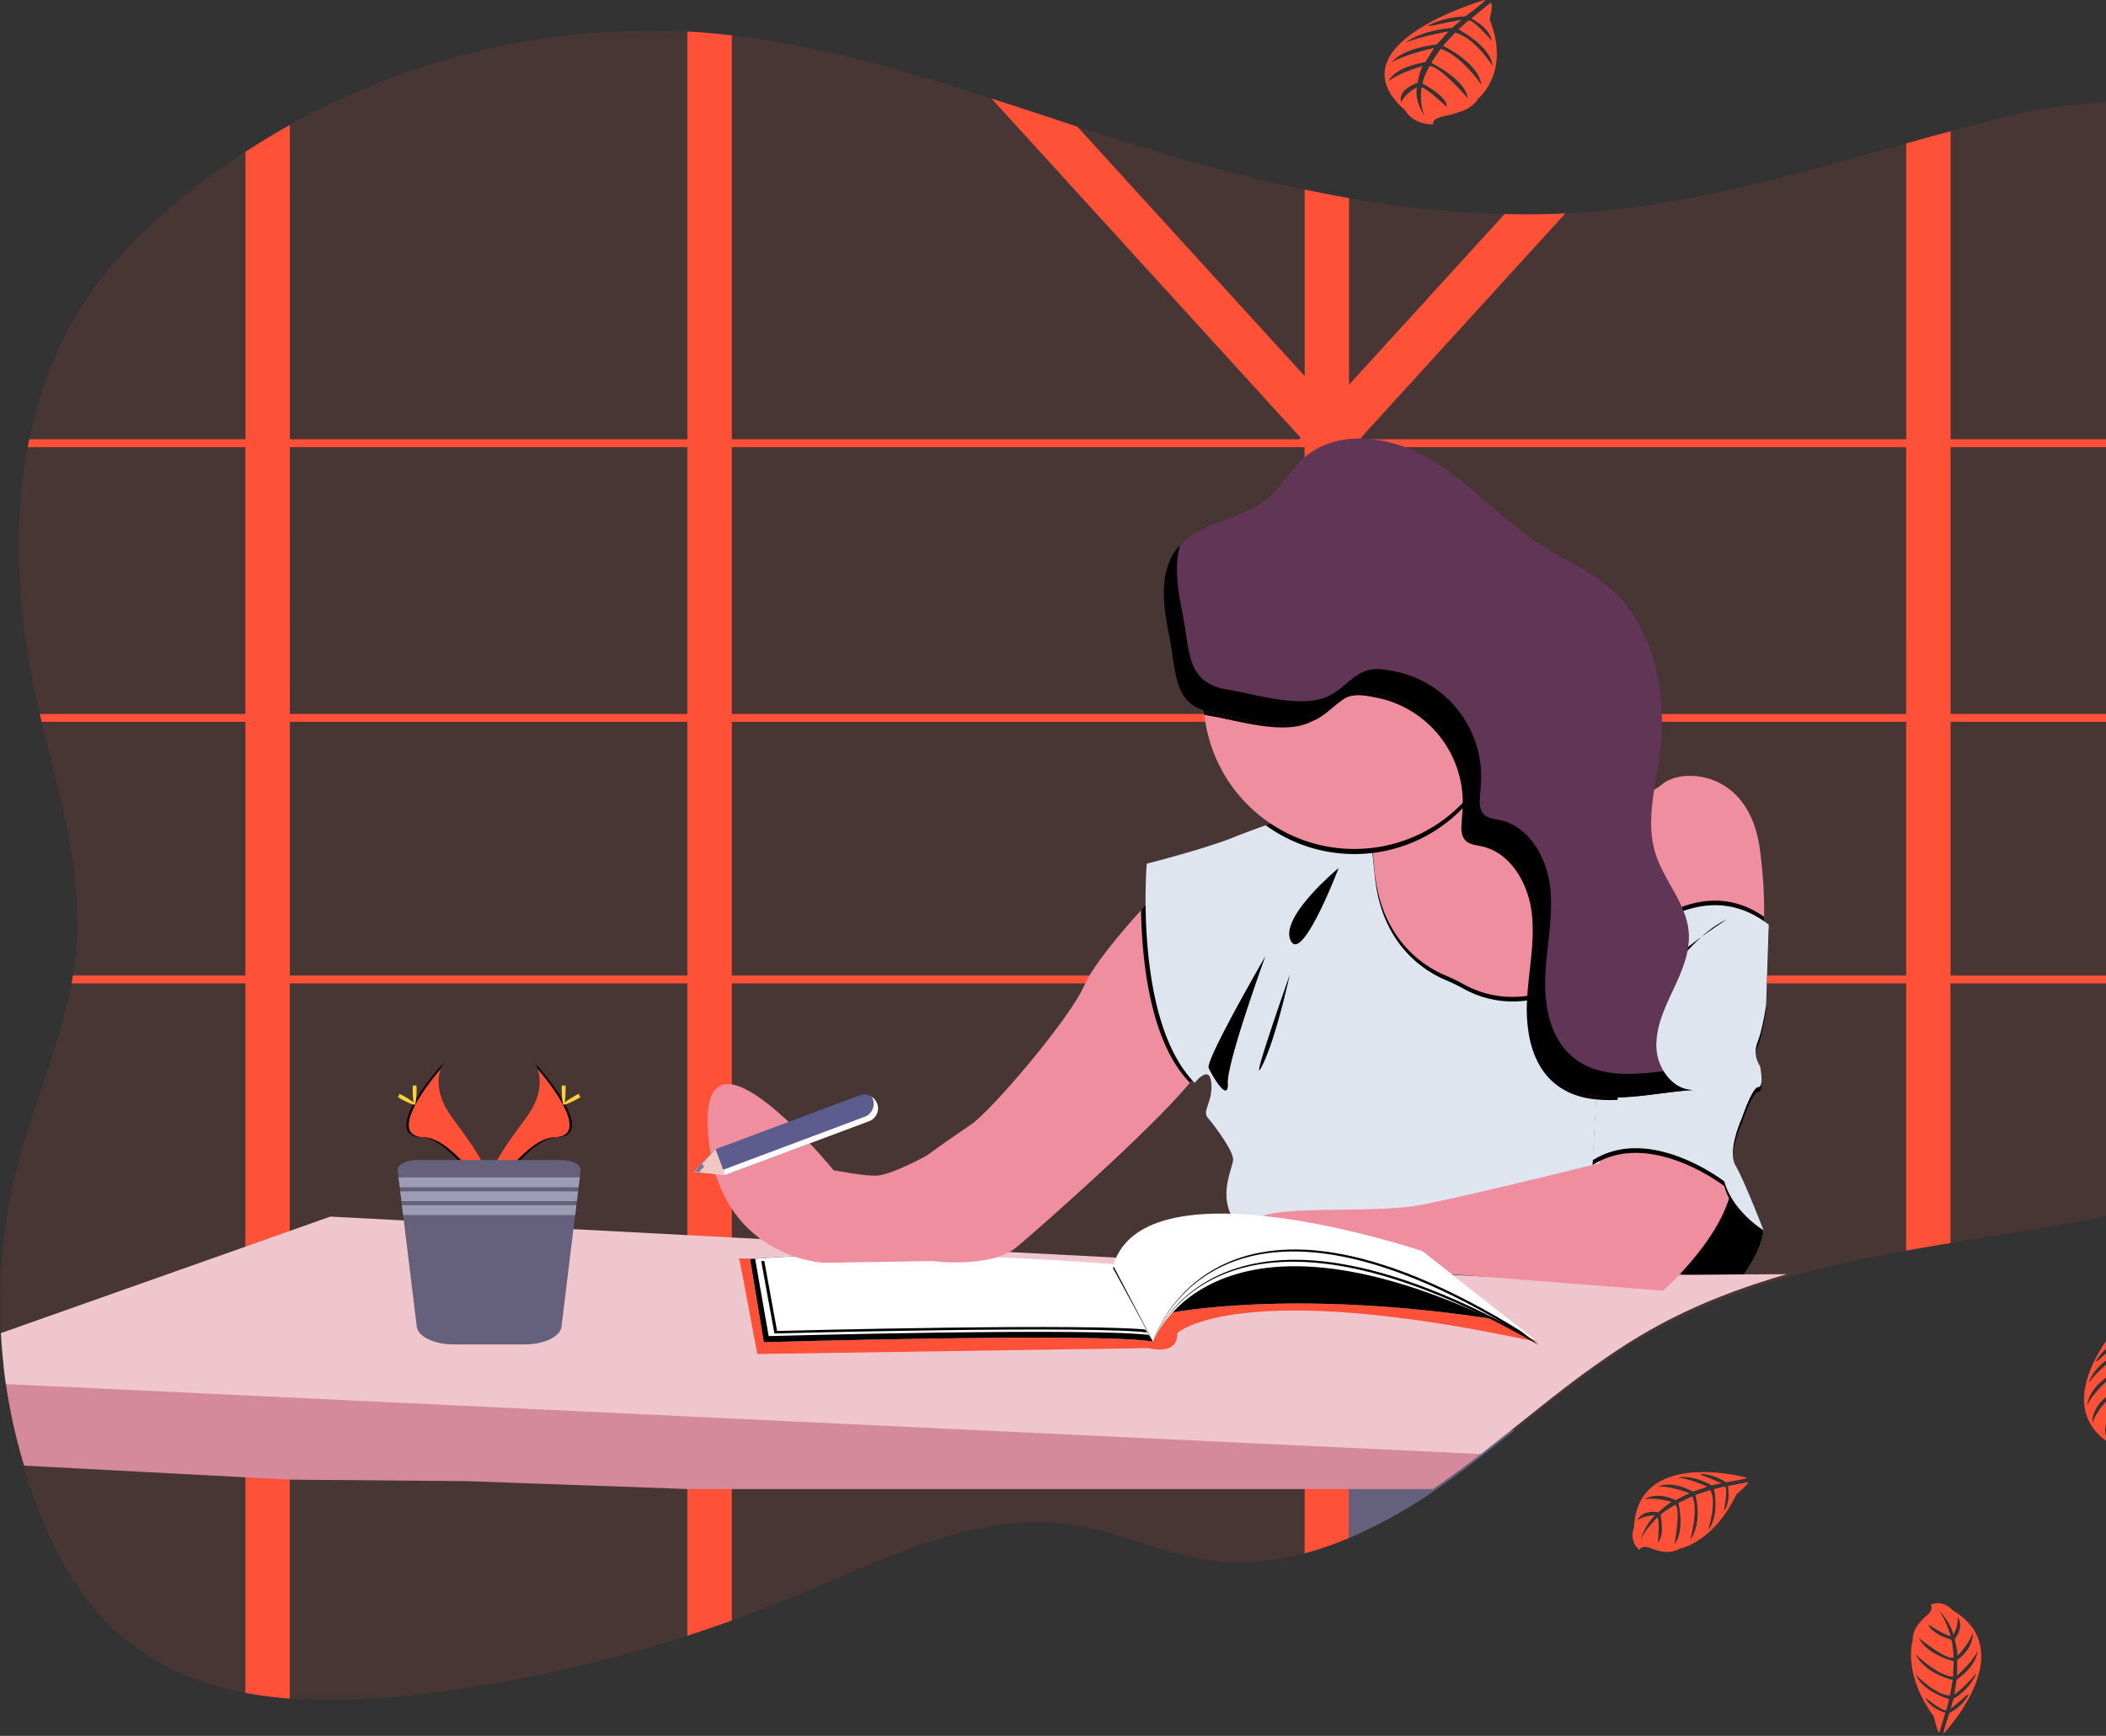 <svg xmlns="http://www.w3.org/2000/svg" xmlns:xlink="http://www.w3.org/1999/xlink" width="427" height="352" viewBox="0 0 427 352">
    <rect x="0" y="0" width="427" height="352" fill="#333333" stroke="none"/>
    <defs>
        <path id="a" d="M0 .205h496.89v338.513H0z"/>
        <path id="c" d="M121.74 4.43c-2.718 2.43-4.472 5.802-7.26 8.147-5.2 4.37-13.309 4.658-17.848 9.537-.226.246-.444.497-.652.761-3.782 4.852-2.747 11.731-1.541 17.75 1.45 7.244.85 13.05 7.063 15.13.023.29.042.578.075.862a30.693 30.693 0 0 0 13.502 22.09l-1.006.359a159.852 159.852 0 0 0-6.647 2.492c-5.673 2.312-17.615 5.324-17.615 5.324s-.285 3.404-.232 8.426c-3.98 4.326-10.623 11.929-12.576 16.435-2.836 6.573-18.863 25.395-23.132 28.237-4.27 2.842-8.898 6.214-8.898 6.214s-6.76 3.73-9.96 4.084c-2.218.247-9.078-1.068-9.078-1.068s-27.397-33.57-25.62-7.812c1.778 25.76 23.663 26.634 23.663 26.634l22.063-.354s11.924 1.598 17.262-2.837c4.557-3.782 28.176-24.535 35.764-33.949.175.195.35.383.535.568 0 0 3.02-3.905 3.38 0 .36 3.905-1.963 5.674-.714 7.092 1.248 1.419 4.983 6.393 5.158 8.346.175 1.952-4.978 9.929 3.734 15.981.137.094.284.185.445.275 1.556 3.54 6.5 7.006 6.5 7.006l26.688-.354 50.354 3.906s1.5-1.32 3.527-3.476c2.71 2.487 6.468 4.62 10.704 3.31 0 0 6.051-7.276 6.231-12.071 0 0-3.915-10.123-5.673-13.14-1.76-3.017 1.248-9.588 1.248-9.588s2.132-6.394 3.38-6.394c1.248 0 .354-4.255.354-4.255a5.175 5.175 0 0 1-.533-4.794c1.044-2.69 1.758-7.665 1.758-7.665l.53-16.336c-.317-.246-.639-.472-.946-.7a86.988 86.988 0 0 0-.832-14.568c-2.137-16.336-16.012-16.69-19.927-13.32a9.453 9.453 0 0 1-1.688 1.164c.355-2.331.794-4.667 1.11-6.974 1.712-12.445-.945-26.445-10.599-34.488-4.042-3.362-8.982-5.428-13.421-8.241-7.952-5.017-14.235-12.426-22.277-17.31-4.42-2.685-9.822-4.447-14.957-4.447-4.208 0-8.235 1.183-11.395 4.011"/>
    </defs>
    <g fill="none" fill-rule="evenodd">
        <g transform="translate(0 6)">
            <mask id="b" fill="#fff">
                <use xlink:href="#a"/>
            </mask>
            <path fill="#FF5038" d="M493.098 138.772c-.09.53-.18 1.06-.279 1.591-3.209 18.058-8.449 35.467-16.24 51.451a147.026 147.026 0 0 1-19.08 29.819c-3.88 4.683-8.113 9.128-13.144 12.339-7.053 4.497-15.299 6.325-23.402 7.821-8.42 1.558-16.95 2.841-25.46 4.261a523.717 523.717 0 0 0-8.994 1.549c-8.221 1.486-16.382 3.205-24.348 5.482-9.85 2.841-19.406 6.5-28.4 11.685-.72.41-1.431.832-2.135 1.265-.705.426-1.42.861-2.106 1.306-.687.445-1.378.886-2.06 1.335l-1.05.71c-.345.228-.686.474-1.027.701-1.013.692-2.012 1.42-3.01 2.121l-.038.029c-.658.473-1.312.947-1.965 1.42-3.687 2.732-7.294 5.592-10.887 8.461l-2.267 1.813a3002 3002 0 0 1-3.511 2.78c-.687.544-1.383 1.084-2.074 1.624-.502.393-.999.786-1.51 1.174a204.074 204.074 0 0 1-7.8 5.752c-.63.44-1.27.881-1.893 1.312a99.867 99.867 0 0 1-16.823 9.27l-.075.033a66.777 66.777 0 0 1-8.937 3.083 53.527 53.527 0 0 1-5.263 1.14 46.52 46.52 0 0 1-14.271.247c-9.32-1.321-18.054-5.682-27.35-7.14-19.18-2.978-37.805 6.629-55.853 14.17a279.11 279.11 0 0 1-13.4 5.209 280.944 280.944 0 0 1-9.018 3.082 283.828 283.828 0 0 1-56.577 12.107c-7.847.857-16.031 1.264-24.021.648a81.154 81.154 0 0 1-8.994-1.17c-10.115-1.893-19.558-5.913-27.164-13.256-6.32-6.008-10.778-13.863-14.177-22.059a107.499 107.499 0 0 1-3.611-10.103 112.679 112.679 0 0 1-3.678-16.491 77.617 77.617 0 0 1-.473-3.788 112.82 112.82 0 0 1-.55-6.534 113.187 113.187 0 0 1 3.366-34.563c3.223-12.494 8.6-24.459 10.967-37.072.1-.53.19-1.06.28-1.59.315-1.894.555-3.823.719-5.786 1.192-15.426-3.423-30.525-7.067-45.647-.128-.53-.256-1.06-.379-1.59a216.64 216.64 0 0 1-1.122-5.034C3.573 117.746 2.65 100.63 5.646 84.67c.095-.53.204-1.065.312-1.59 2.022-9.886 5.59-19.29 11.057-27.665 5.609-8.598 12.975-15.752 20.827-22.04 3.834-3.061 7.799-5.925 11.895-8.593a159.174 159.174 0 0 1 8.993-5.43C83.386 5.62 111.516-1.09 139.33.41c1.473.077 2.943.178 4.41.304 1.54.133 3.076.29 4.606.473 17.906 2.07 35.33 7.197 52.649 12.808 5.803 1.893 11.592 3.787 17.381 5.681 2.575.84 5.148 1.668 7.72 2.486 12.614 3.982 25.437 7.575 38.378 10.283 3 .632 5.999 1.208 8.993 1.729a212.534 212.534 0 0 0 31.52 3.248c4.102.1 8.204.058 12.306-.128 2.074-.095 4.148-.234 6.224-.417 21.447-1.837 42.127-7.997 62.893-13.782 3-.838 6.006-1.672 8.993-2.477 3.947-1.06 7.9-2.088 11.866-3.035 24.699-5.932 46.709-2.523 69.67 9.711 5.206 2.78 10.413 6.132 13.632 11.32 3.219 5.19 4 11.615 4.596 17.798.842 8.797 1.42 17.717 1.605 26.675 0 .53 0 1.06.033 1.591.417 18.138-.686 36.414-3.707 54.093" mask="url(#b)" opacity=".324"/>
        </g>
        <path fill="#FF5038" d="M273.529 197.814v-51.451h16.093c-.17-.142-.345-.284-.525-.417l-.237-.18c-.1-.08-.198-.156-.303-.227-.104-.07-.35-.25-.535-.374-.185-.123-.298-.204-.473-.303l-.109-.07h-13.916v-2.818l-.374.18-.398.222h-.028l-.085.052-.246.161c-.086.053-.17.105-.251.161-.246.166-.474.346-.733.53l-.237.19c-.161.123-.313.251-.473.379-.63.516-1.25 1.056-1.894 1.553-.16.128-.322.25-.473.37-.345.251-.702.485-1.07.7a5.053 5.053 0 0 1-.473.26l-.266.123-.241.105c-.569.24-1.158.427-1.76.558v50.296h-24.14c0 .057.033.11.046.166.133.474.265.947.393 1.42h23.705v55.154h.37l.42.029.768.057 1.24.122.558.067.615.076h.09c.355.047.715.104 1.08.16l.231.038.521.086.748.132 1.794-.095.246.053c.1 0 .199.037.303.061v-55.935h37.304v-.237l.141-1.316a.102.102 0 0 1 0-.038H273.53zm55.759 0h-1.614v1.591h1.826l-.212-1.59zm-18.295 0a.127.127 0 0 0 0 .038l-.142 1.316v.237h14.01v-.095l1-1.496h-14.868zm75.482-53.028H273.524V92.118l1.586-1.449h111.36l.005 54.117zm0 53.028H273.524v-51.451H386.47l.004 51.451zm-238.086 0h116.123v-51.451H148.389v51.451zm0-107.145h116.123v54.103H148.384l.005-54.103zM58.773 197.814h80.594v-51.451H58.773v51.451zm0-107.145h80.594v54.103h-80.6l.006-54.103zm336.72 0h101.402c0-.53 0-1.06-.034-1.59H395.492v-62.47c-3.01.806-6.016 1.639-8.993 2.477v59.993H276.212l-.279-.303.422-.474 41.018-45.031c-4.101.19-8.204.232-12.306.128l-31.543 34.61V40.165c-3.01-.52-6.008-1.097-8.993-1.728v37.83l-46.117-50.6c-5.789-1.893-11.578-3.82-17.381-5.681l62.684 68.79-.28.303H148.385V7.169a227.034 227.034 0 0 0-4.606-.473c-1.467-.13-2.937-.23-4.41-.303v82.686h-80.6V25.35a151.655 151.655 0 0 0-8.994 5.431v58.298H5.94c-.109.525-.218 1.06-.312 1.59h44.11v54.103H8.069c.123.53.25 1.06.379 1.591h41.308v51.451H14.78c-.09.53-.18 1.06-.28 1.591h35.255v143.862c2.973.557 5.976.948 8.993 1.17V199.404h80.618v132.276a308.57 308.57 0 0 0 9.017-3.082V199.405h116.128v115.573a66.731 66.731 0 0 0 8.936-3.083l.076-.033V199.405H386.47v54.197c2.994-.54 5.993-1.055 8.993-1.547v-52.65h80.31c.266-.53.526-1.06.782-1.59h-81.064v-51.452h97.332c.1-.53.19-1.06.28-1.59h-97.612V90.668zm-121.96 107.145v-51.451h16.094c-.17-.142-.346-.284-.526-.417l-.236-.18c-.1-.08-.2-.156-.303-.227-.104-.07-.35-.25-.535-.374-.185-.123-.298-.204-.474-.303l-.108-.07H273.524v-2.818l-.374.18-.398.222h-.028l-.085.052-.246.161c-.086.053-.17.105-.251.161-.246.166-.474.346-.733.53l-.237.19c-.161.123-.313.251-.473.379-.63.516-1.25 1.056-1.894 1.553-.16.128-.322.25-.473.37-.345.251-.702.485-1.07.7a5.053 5.053 0 0 1-.473.26l-.266.123-.241.105c-.569.24-1.158.427-1.76.558v50.296h-24.14c0 .057.033.11.046.166.133.474.27.947.398 1.42h23.7v55.15l.37.023.42.028.768.058 1.24.122.558.067.615.075h.09c.355.048.715.105 1.08.161l.231.038.521.086.748.132 1.794-.095.246.052c.1 0 .199.038.303.062v-55.954h36.31l.17-1.59h-36.456zm36.447 0l-.16 1.591h15.586l1.06-1.59H309.98zm19.303 0h-1.615v1.591h1.828l-.213-1.59zm-55.76 0v-51.451h16.094c-.17-.142-.345-.284-.525-.417l-.237-.18c-.1-.08-.199-.156-.303-.227-.103-.07-.35-.25-.535-.374-.184-.123-.298-.204-.473-.303l-.109-.07h-13.911v-2.818l-.374.18-.398.222h-.028l-.085.052-.246.161c-.086.053-.17.105-.251.161-.246.166-.474.346-.733.53l-.237.19c-.161.123-.313.251-.473.379-.63.516-1.25 1.056-1.894 1.553-.16.128-.322.25-.473.37-.345.251-.702.485-1.07.7a5.053 5.053 0 0 1-.473.26l-.266.123-.241.105c-.569.24-1.158.427-1.76.558v50.296h-24.14c0 .057.033.11.046.166.133.474.265.947.393 1.42h23.705v55.154h.37l.42.029.768.057 1.24.122.558.067.615.076h.09c.355.047.715.104 1.08.16l.231.038.521.086.748.132 1.794-.095.246.053c.1 0 .199.037.303.061v-55.935h37.304v-.237l.141-1.316a.102.102 0 0 1 0-.038h-37.431zm37.466 0a.102.102 0 0 0 0 .038l-.142 1.316v.237h14.01v-.095l.999-1.496h-14.867zm18.294 0h-1.615v1.591h1.828l-.213-1.59z"/>
        <path fill="#65617D" d="M307.15 289.95c-1.171.929-2.342 1.855-3.513 2.78-.686.544-1.382 1.084-2.073 1.624-.502.393-.999.786-1.51 1.173a204.61 204.61 0 0 1-9.694 7.065 99.782 99.782 0 0 1-16.822 9.27l-.076.034V289.95h33.688z"/>
        <g transform="translate(144 87)">
            <mask id="d" fill="#fff">
                <use xlink:href="#c"/>
            </mask>
            <path d="M121.74 4.43c-2.718 2.43-4.472 5.802-7.26 8.147-5.2 4.37-13.309 4.658-17.848 9.537-.226.246-.444.497-.652.761-3.782 4.852-2.747 11.731-1.541 17.75 1.45 7.244.85 13.05 7.063 15.13.023.29.042.578.075.862a30.693 30.693 0 0 0 13.502 22.09l-1.006.359a159.852 159.852 0 0 0-6.647 2.492c-5.673 2.312-17.615 5.324-17.615 5.324s-.285 3.404-.232 8.426c-3.98 4.326-10.623 11.929-12.576 16.435-2.836 6.573-18.863 25.395-23.132 28.237-4.27 2.842-8.898 6.214-8.898 6.214s-6.76 3.73-9.96 4.084c-2.218.247-9.078-1.068-9.078-1.068s-27.397-33.57-25.62-7.812c1.778 25.76 23.663 26.634 23.663 26.634l22.063-.354s11.924 1.598 17.262-2.837c4.557-3.782 28.176-24.535 35.764-33.949.175.195.35.383.535.568 0 0 3.02-3.905 3.38 0 .36 3.905-1.963 5.674-.714 7.092 1.248 1.419 4.983 6.393 5.158 8.346.175 1.952-4.978 9.929 3.734 15.981.137.094.284.185.445.275 1.556 3.54 6.5 7.006 6.5 7.006l26.688-.354 50.354 3.906s1.5-1.32 3.527-3.476c2.71 2.487 6.468 4.62 10.704 3.31 0 0 6.051-7.276 6.231-12.071 0 0-3.915-10.123-5.673-13.14-1.76-3.017 1.248-9.588 1.248-9.588s2.132-6.394 3.38-6.394c1.248 0 .354-4.255.354-4.255a5.175 5.175 0 0 1-.533-4.794c1.044-2.69 1.758-7.665 1.758-7.665l.53-16.336c-.317-.246-.639-.472-.946-.7a86.988 86.988 0 0 0-.832-14.568c-2.137-16.336-16.012-16.69-19.927-13.32a9.453 9.453 0 0 1-1.688 1.164c.355-2.331.794-4.667 1.11-6.974 1.712-12.445-.945-26.445-10.599-34.488-4.042-3.362-8.982-5.428-13.421-8.241-7.952-5.017-14.235-12.426-22.277-17.31-4.42-2.685-9.822-4.447-14.957-4.447-4.208 0-8.235 1.183-11.395 4.011" mask="url(#d)"/>
        </g>
        <g>
            <path fill="#EE8E9E" d="M329.775 199.217l-1.895 2.22-7.652 8.923-9.998.607-16.002.986s-21.577-26.032-17.523-31.698c1.473-2.044 1.715-4.742 1.42-7.288-.037-.351-.09-.702-.15-1.048a30.3 30.3 0 0 0-2.52-7.777l.53-.241.341-.157 18.868-8.62 4.67-2.134a12.616 12.616 0 0 0 1.278 3.689c.09.18.19.36.293.531 6.436 10.669 27.075 3.921 27.075 3.921l1.265 38.086z"/>
            <path fill="#EE8E9E" d="M357.674 185.898c-.142 6.458-1.194 9.246-1.194 9.246l-26.705 4.073-1-6.942-3.954-27.412 3.714-3.717a9.903 9.903 0 0 0 8.49-2.125c3.889-3.366 17.684-3.01 19.806 13.277a90.32 90.32 0 0 1 .843 13.6"/>
            <path fill="#DFE5EE" d="M351.352 261.542s6.009-7.26 6.19-12.04l-6.015-10.094-5.304-5.69-9.908 19.147s6.545 11.333 15.037 8.677"/>
            <path fill="#000" d="M351.352 261.542s6.009-7.26 6.19-12.04l-6.015-10.094-5.304-5.69-9.908 19.147s6.545 11.333 15.037 8.677"/>
            <path fill="#D48A9B" d="M301.725 293.691c-.503.394-1 .787-1.511 1.176a205.105 205.105 0 0 1-7.805 5.761c-.63.441-1.27.882-1.894 1.313H139.44l-44.697-1.602-35.945-.303-8.998-.475-44.896-2.37a112.955 112.955 0 0 1-3.698-16.53 79.14 79.14 0 0 1-.474-3.793l49.05 2.721 8.997.508 80.642 4.504 9.022.503 116.19 6.496 8.94.502h.076l28.075 1.59z"/>
            <path fill="#EFC6CD" d="M362.315 258.37c-9.855 2.845-19.417 6.51-28.415 11.702-.715.413-1.421.835-2.136 1.267a75.77 75.77 0 0 0-2.108 1.308c-.686.446-1.377.887-2.06 1.337l-1.05.712-1.028.701c-1.014.697-2.013 1.423-3.013 2.125l-.038.028c-.657.474-1.311.949-1.965 1.423-3.689 2.736-7.297 5.6-10.892 8.473-.758.607-1.517 1.213-2.278 1.816l-3.505 2.784c-.686.545-1.383 1.085-2.074 1.626-.502.394-.999.787-1.51 1.176l-26.521-1.266h-.076l-8.941-.417-116.242-5.515-9.022-.431-80.642-3.837-8.998-.431-48.595-2.29a78.99 78.99 0 0 1-.473-3.794c-.247-2.171-.43-4.353-.55-6.543l49.614-17.545 8.998-3.19 8.173-2.893 14.895.778 34.424 1.768 23.168 1.219 9.022.474 5.764.303 1.378.076 48.504 2.537.512.033 21.643 1.129h.388l2.165.109 7.378.389 9.225.474 3.04.161.574.033 4.3.223 1.226.062 4.107.218 1.633.09h.393l3.841.204 5.948.313h.03l1.846.095h.198l1.104.061 2.71.143 2.367.123h.024l2.656.137h.043l2.013.11 1.544.08 5.48.29.984.051h.341l.474.029 1.605.085.72.038 5.589.29h.511l8.25-.072h.057l31.365-.256H343.509l10.097-.08h1.506l7.203-.043z"/>
            <path fill="#FF5038" d="M150.627 259.02l2.917 15.538 79.316-1.195s5.968 1.726 5.835-3.053c0 0 12.072-11.423 73.216 1.858l-23.475-18.46-64.171 3.453-74.41-1.992.772 3.85z"/>
            <path fill="#FFF" d="M152.086 255.302l2.785 16.866s68.196-1.991 78.918-.132l-8.103-15.406s-41.235-3.85-73.6-1.328"/>
            <path fill="#000" d="M152.086 255.302l2.785 16.866s68.196-1.991 78.918-.132l-8.103-15.406s-41.235-3.85-73.6-1.328"/>
            <path fill="#FFF" d="M153.104 255.24l2.747 15.686s67.33-1.85 77.938-.124l-7.99-14.324s-40.737-3.585-72.695-1.237"/>
            <path fill="#000" d="M154.34 255.724l2.676 14.67s65.852-1.73 76.247-.113l-7.814-13.405s-39.847-3.366-71.109-1.152"/>
            <path fill="#FFF" d="M154.87 255.188l2.69 14.7s65.852-1.731 76.248-.114l-7.833-13.42s-39.843-3.361-71.104-1.166"/>
            <path fill="#FF5038" d="M108.28 215.296s3.447 4.51-1.587 11.323c-5.034 6.814-9.193 12.561-7.511 16.81 0 0 7.577-12.652 13.781-12.803 6.204-.152 2.122-7.724-4.684-15.33"/>
            <path fill="#000" d="M108.28 215.296c.302.437.54.917.705 1.423 6.033 7.112 9.249 13.75 3.448 13.893-5.404.152-11.883 9.825-13.436 12.272.054.183.116.368.185.554.104.28 7.577-12.65 13.781-12.802 6.204-.152 2.122-7.734-4.684-15.34"/>
            <path fill="#FFD037" d="M114.687 221.048c0 1.584-.18 2.873-.398 2.873-.218 0-.398-1.29-.398-2.873 0-1.584.223-.844.44-.844.219 0 .356-.745.356.844"/>
            <path fill="#FFD037" d="M116.884 222.94c-1.392.763-2.604 1.223-2.709 1.029-.104-.195.948-.948 2.33-1.727 1.383-.777.843-.208.948 0 .104.21.824-.061-.569.698"/>
            <path fill="#FF5038" d="M90.08 215.296s-3.448 4.51 1.59 11.323c5.04 6.814 9.188 12.561 7.512 16.81 0 0-7.601-12.652-13.786-12.803-6.185-.152-2.122-7.724 4.684-15.33"/>
            <path fill="#000" d="M90.08 215.296c-.301.439-.538.918-.706 1.423-6.034 7.112-9.25 13.75-3.448 13.893 5.404.152 11.887 9.825 13.44 12.272-.05.183-.112.368-.184.554-.11.28-7.601-12.65-13.786-12.802-6.185-.152-2.122-7.734 4.684-15.34"/>
            <path fill="#FFD037" d="M83.672 221.048c0 1.584.18 2.873.398 2.873.218 0 .397-1.29.397-2.873 0-1.584-.222-.844-.44-.844s-.355-.745-.355.844"/>
            <path fill="#FFD037" d="M81.474 222.94c1.393.763 2.61 1.223 2.714 1.029.104-.195-.947-.948-2.33-1.727-1.383-.777-.843-.208-.947 0-.104.21-.829-.061.563.698"/>
            <path fill="#65617D" d="M117.708 237.345l-.17 1.423-.242 1.986-.099.83-.242 1.992-.104.83-.246 1.991-2.756 22.628c-.247 2.02-3.543 3.594-7.52 3.594H92.015c-3.978 0-7.27-1.574-7.515-3.594l-2.761-22.628-.242-1.991-.1-.83-.246-1.992-.099-.83-.242-1.986-.175-1.423c-.137-1.143 1.644-2.105 3.898-2.105h29.296c2.25 0 4.035.962 3.878 2.105"/>
            <path fill="#9D9CB5" d="M117.552 238.753l-.241 1.992H81.053l-.242-1.992zM117.211 241.575l-.241 1.991H81.399l-.247-1.991zM116.865 244.396l-.241 1.987H81.74l-.242-1.987z"/>
            <path fill="#EE8E9E" d="M161.416 235.515s-9.197-8.853-8.842 2.656c.355 11.507 8.842-2.656 8.842-2.656"/>
            <path fill="#EE8E9E" d="M244.004 215.33c-.204.891-1.194 2.37-2.737 4.224-7.975 9.616-30.665 29.603-35.112 33.31-5.304 4.43-17.153 2.846-17.153 2.846l-21.927.355s-21.752-.887-23.523-26.553c-1.771-25.667 25.465 7.79 25.465 7.79s6.82 1.31 9.021 1.062c3.183-.35 9.903-4.068 9.903-4.068s4.599-3.367 8.842-6.197c4.243-2.831 20.16-21.604 22.993-28.156 1.794-4.16 7.577-10.959 11.57-15.368 2.291-2.538 3.992-4.268 3.992-4.268s9.902 29.532 8.666 35.023"/>
            <path fill="#000" d="M244.004 215.33c-.204.891-1.194 2.37-2.737 4.224-8.051-8.208-9.732-24.585-9.922-34.998 2.292-2.537 3.993-4.268 3.993-4.268s9.902 29.55 8.666 35.042M327.876 201.436l-7.648 8.924-9.998.607-16.002.987s-21.576-26.033-17.523-31.7c1.473-2.043 1.714-4.741 1.42-7.287-.037-.35-.09-.702-.15-1.048a30.334 30.334 0 0 0-2.52-7.776l.53-.243.341-.156a34.069 34.069 0 0 1 1.734 7.26c.052.336.1.688.146 1.047.166 1.28.318 2.703.474 4.268 1.231 14.33 10.234 19.72 14.298 21.437a41.4 41.4 0 0 1 3.826 1.854 20.396 20.396 0 0 0 12.834 2.324c10.03-1.318 18.21-8.616 18.21-8.616l.042 7.184-.014.934z"/>
            <path fill="#DFE5EE" d="M328.184 257.118s-65.786-.18-74.458-6.197c-8.67-6.018-3.532-13.988-3.713-15.938-.18-1.948-3.888-6.903-5.123-8.326-1.236-1.422 1.06-3.186.705-7.079-.355-3.893-3.357 0-3.357 0-12.385-12.575-9.733-44.444-9.733-44.444s11.84-3.006 17.523-5.316c1.54-.626 3.935-1.517 6.63-2.48l1-.36c6.947-2.49 15.206-5.301 15.206-5.301s1.587-1.124 3.182 2.238c.73 1.545 1.464 4.035 2.051 8.014.053.336.1.687.147 1.047.166 1.28.318 2.703.474 4.268 1.23 14.33 10.234 19.72 14.297 21.437a41.163 41.163 0 0 1 3.827 1.854 20.396 20.396 0 0 0 12.834 2.323c10.03-1.317 18.209-8.615 18.209-8.615l.043 7.184.123 21.584.133 34.107z"/>
            <path fill="#EE8E9E" d="M325.352 229.142l-1.061 6.728s-26.175 6.549-36.428 8.497c-10.253 1.95-32.365-.53-33.956 3.718-1.592 4.249 6.72 10.095 6.72 10.095l26.52-.356 50.049 3.899s19.1-16.825 12.91-28.512c-6.19-11.689-24.754-4.069-24.754-4.069"/>
            <path fill="#000" d="M271.415 176.02s-12.029 9.915-9.727 14.7c2.301 4.784 9.727-14.7 9.727-14.7M256.559 193.902s-12.205 21.072-11.494 22.665c.71 1.593 4.068 7.26 3.888 3.01-.18-4.248 7.606-25.675 7.606-25.675M261.512 197.624s-2.841 13.101-5.659 18.592c-2.818 5.49 5.66-18.592 5.66-18.592M301.46 157.224a30.593 30.593 0 0 1-23.254 15.752h-.057a30.513 30.513 0 0 1-21.529-5.642c7.104-2.57 16.206-5.662 16.206-5.662s1.587-1.124 3.183 2.238l23.878-10.906c.268 1.49.8 2.919 1.572 4.22"/>
            <path fill="#EE8E9E" d="M305.191 141.491a30.526 30.526 0 0 1-4.025 15.202 30.854 30.854 0 0 1-4.561 6.08 30.452 30.452 0 0 1-18.545 9.18h-.062c-1.129.129-2.264.194-3.4.194-15.563 0-28.646-11.697-30.4-27.18a29.789 29.789 0 0 1-.194-3.457c0-16.917 13.697-30.631 30.593-30.631 16.897 0 30.594 13.714 30.594 30.631v-.019z"/>
            <path fill="#000" d="M325.001 199.454l2.842-4.268s15.562-18.592 30.783-6.728l-.53 16.293s-.71 4.955-1.772 7.586a5.186 5.186 0 0 0 .53 4.785s.886 4.267-.35 4.267-3.362 6.373-3.362 6.373-3.008 6.554-1.236 9.564c1.771 3.011 5.66 13.102 5.66 13.102s-6.191-3.718-7.962-9.915c0 0-15.031-11.689-26.705-4.268L325 199.454z"/>
            <path fill="#000" d="M357.674 185.898c-.142 6.458-1.194 9.246-1.194 9.246l-26.705 4.073-1-6.942c3.496-3.651 16.207-15.259 28.899-6.377"/>
            <path fill="#DFE5EE" d="M325.001 198.506l2.842-4.268s15.562-18.592 30.783-6.728l-.53 16.292s-.71 4.955-1.772 7.587a5.186 5.186 0 0 0 .53 4.784s.886 4.268-.35 4.268-3.362 6.373-3.362 6.373-3.008 6.553-1.236 9.564c1.771 3.01 5.66 13.101 5.66 13.101s-6.191-3.717-7.962-9.915c0 0-15.031-11.688-26.705-4.267L325 198.506z"/>
            <path fill="#000" d="M350.11 186.467s-25.64 15.76-24.403 29.583c0 0 14.326-25.335 24.404-29.583"/>
            <path fill="#000" d="M327.871 201.441l.123 21.584c-4.85.218-9.42-.413-13.033-3.556-2.514-2.191-3.978-5.216-4.736-8.488a30.121 30.121 0 0 1-.616-8.028.566.566 0 0 1 0-.08c.3-5.96 1.668-11.92.947-17.843-.719-5.923-4.304-12.172-10.157-13.42-1.156-.25-2.454-.34-3.278-1.19-.909-.948-.866-2.422-.767-3.736l.17-2.214c.043-.57.062-1.133.062-1.698-.007-10.382-7.347-19.309-17.523-21.309l-.189-.034c-1.648-.331-3.363-.658-5.01-.279-3.136.725-5.162 3.77-8.051 5.216-5.541 2.769-14.78-.26-20.582-1.214a16.281 16.281 0 0 1-1.085-.213 29.801 29.801 0 0 1-.194-3.457c.008-16.918 13.711-30.625 30.608-30.618 16.896.008 30.587 13.728 30.58 30.646a30.66 30.66 0 0 1-4.026 15.173c.09.181.19.361.293.532 6.436 10.668 27.075 3.921 27.075 3.921l1.24 38.072-1.85 2.233z"/>
            <path fill="#603556" d="M266.925 145.84c2.87-1.452 4.898-4.496 8.051-5.216 1.644-.38 3.359-.053 5.016.275l.189.038c10.797 2.139 18.29 12.024 17.442 23.011l-.17 2.214c-.105 1.31-.147 2.793.772 3.732.819.849 2.117.949 3.272 1.186 5.854 1.251 9.44 7.468 10.158 13.423.72 5.956-.672 11.935-.947 17.92-.274 5.983.824 12.588 5.342 16.52 7.104 6.163 17.902 2.655 27.303 2.09-4.158 0-7.274-4.295-7.502-8.45-.227-4.153 1.62-8.107 3.386-11.853 1.767-3.746 3.538-7.777 3.145-11.921-.54-5.69-5.02-10.247-6.735-15.724-1.998-6.372-.07-13.215.834-19.839 1.7-12.404-.947-26.369-10.537-34.387-4.016-3.352-8.927-5.415-13.341-8.222-7.909-5.022-14.146-12.385-22.14-17.27-7.995-4.883-19.219-6.695-26.194-.436-2.7 2.423-4.442 5.785-7.218 8.123-5.422 4.576-14.042 4.661-18.39 10.275-3.74 4.832-2.727 11.693-1.528 17.692 1.595 7.999.696 14.225 9.235 15.647 5.777.915 15.012 3.945 20.557 1.171"/>
            <path fill="#000" d="M337.281 217.212c-6.843.84-13.625 1.27-18.607-3.054-4.518-3.93-5.631-10.531-5.342-16.52.29-5.989 1.672-11.973.947-17.924-.725-5.95-4.305-12.167-10.158-13.419-1.156-.246-2.448-.336-3.273-1.185-.914-.949-.876-2.428-.772-3.737l.171-2.214c.847-10.986-6.646-20.87-17.442-23.007l-.19-.038c-1.658-.327-3.371-.654-5.015-.275-3.135.726-5.162 3.794-8.051 5.216-5.545 2.774-14.776-.256-20.586-1.21-8.525-1.398-7.635-7.633-9.235-15.647-.895-4.476-1.686-9.436-.474-13.675a7.45 7.45 0 0 0-.653.764c-3.742 4.831-2.728 11.693-1.53 17.69 1.596 8 .696 14.226 9.235 15.649 5.806.948 15.04 3.983 20.586 1.209 2.87-1.451 4.897-4.495 8.051-5.216 1.644-.38 3.358-.052 5.016.275l.189.038c10.796 2.139 18.29 12.024 17.442 23.011l-.17 2.215c-.105 1.308-.147 2.793.772 3.731.819.85 2.117.949 3.272 1.186 5.853 1.252 9.439 7.468 10.158 13.424.72 5.955-.667 11.935-.947 17.919-.28 5.984.824 12.589 5.342 16.52 7.104 6.164 17.901 2.655 27.303 2.09-2.553.015-4.698-1.606-6.039-3.816"/>
            <path fill="#5C5C8E" d="M145.082 233.03l29.196-10.906a2.779 2.779 0 0 1 3.576 1.631 2.784 2.784 0 0 1-1.63 3.58l-29.196 10.906-6.26-.625 4.314-4.586z"/>
            <path fill="#FFF" d="M176.973 222.864a2.785 2.785 0 0 1-1.634 3.58l-29.215 10.944-4.698-.474-.678.72 6.261.626 29.197-10.906a2.784 2.784 0 0 0 .492-4.969c.105.152.197.312.275.479"/>
            <path fill="#EFC8C4" d="M145.086 233.03l1.942 5.211-5.134-.517-1.122-.114 1.534-1.63z"/>
            <path fill="#727A9C" d="M142.302 235.965c.12.09.222.2.303.327a.474.474 0 0 1 0 .508 1.002 1.002 0 0 1-.28.204.947.947 0 0 0-.416.701l-1.127-.109 1.52-1.63z"/>
            <path fill="#FFF" d="M236.754 266.312s25.289-5.315 67.722 1.423l-16.623-12.215-30.243-6.197-21.396 5.69.54 11.3z"/>
            <path fill="#000" d="M236.754 266.312s25.289-5.315 67.722 1.423l-16.623-12.215-30.243-6.197-21.396 5.69.54 11.3z"/>
            <path fill="#FFF" d="M233.789 272.06s12.734-34.492 78.141.108l-23.475-15.126s-56.239-15.557-62.736 2.371l8.07 12.646z"/>
            <path fill="#000" d="M233.789 272.036s12.734-36.877 78.141.663l-23.475-16.406s-56.258-18.606-62.77.868l8.104 14.875z"/>
            <path fill="#FFF" d="M233.789 272.05s12.734-37.422 78.141.118l-23.475-16.406s-56.239-18.076-62.736 1.422l8.07 14.866z"/>
            <path fill="#000" d="M233.789 272.06s12.734-41.59 78.141.64l-23.494-18.46s-56.239-18.967-62.736 2.92l8.089 14.9z"/>
            <path fill="#FFF" d="M233.789 272.036s12.734-42.097 78.141.132l-23.494-18.459s-56.239-18.967-62.736 2.92l8.089 15.407z"/>
            <path fill="#FF5038" d="M430.014 268.071s-15.699 16.838-1.568 25.018c0 0 1.847 2.228 4.485 1.062 0 0-.89-.792.895-2.319a10.598 10.598 0 0 0 1.682-1.849 5.22 5.22 0 0 0 .975-3.158s2.055-6.681-4.475-15.354c0 0-.592-2.902-1.094-3.22l-1.194 4.045s2.998.764 4.125 3.05c0 0-3.95-3.107-4.333-2.457-.076.133-.535 2.177-.535 2.177s5.21 1.346 6.838 4.93c0 0-4.21-4.328-7.018-4.158l-.511 3.12s5.573 1.157 7.577 5.169c0 0-4.556-4.377-7.653-4.476l-.09 3.134s5.413 1.233 7.065 4.58c0 0-5.773-4.518-7.037-3.86 0 0 .09 2.889.474 3.642 0 0 3.864.949 4.65 3.007 0 0-4.176-2.613-4.537-2.215 0 0 1.123 3.727 2.685 5.316 0 0-2.481-2.177-3.258-5.112 0 0-1.051 1.835-.786 3.637 0 0-1.549-1.716.526-4.542 0 0-.758-2.94-.569-3.405 0 0-2.439 2.499-3.064 4.742 0 0-.473-2.807 3.06-5.553v-3.158s-3.4 3.134-4.102 5.074c0 0-.047-2.94 4.173-5.866l.473-3.068s-3.135 2.476-4.38 4.467c0 0 .54-2.74 4.546-5.339l.554-2.01s-2.254 1.849-2.841 2.437c-.588.588-.81.474-.81.474a9.95 9.95 0 0 1 3.883-3.765s1.45-4.087 1.189-4.197M301.114-.035s-31.513 9.01-16.192 22.419c0 0 1.359 2.845 5.72 2.845 0 0-.814-1.1 2.558-1.769 1.16-.233 2.3-.57 3.4-1.005a6.066 6.066 0 0 0 3.136-2.508s6.63-5.311 2.277-16.018c0 0 .791-2.92.26-3.423l-3.94 3.233s3.79 1.95 4.107 4.524c0 0-3.823-4.5-4.736-4.059-.185.09-1.97 1.778-1.97 1.778s6.573 3.405 6.871 7.393c0 0-3.504-5.743-7.577-6.753l-2.463 2.665s7.199 3.381 7.79 7.914c0 0-3.968-5.922-8.268-7.302l-1.895 2.845s6.934 3.386 7.389 7.16c0 0-5.603-6.567-7.753-6.487 0 0-1.482 2.703-1.35 3.561 0 0 4.897 2.504 4.874 4.704 0 0-4.424-4.144-5.153-3.926 0 0-.502 3.902.815 6.017 0 0-2.283-3.04-1.734-6.064 0 0-2.505 1.256-3.135 3.025 0 0-1.222-2.224 3.277-3.969 0 0 .573-3.025 1.099-3.376 0 0-4.83 1.29-6.947 3.082 0 0 .89-2.788 7.406-3.85l1.79-2.902s-6.535 1.48-8.61 2.973c0 0 1.578-2.731 9.155-3.68l2.368-2.631s-5.797.981-8.666 2.3c0 0 2.296-2.3 9.386-3.035l1.894-1.622s-4.21.768-5.384 1.062c-1.175.294-1.421.104-1.421.104a18.638 18.638 0 0 1 7.577-1.858s4.32-3.168 4.045-3.367M394.083 351.526s15.865-16.686 1.814-25.003c0 0-1.828-2.248-4.476-1.11 0 0 .886.801-.914 2.315a10.694 10.694 0 0 0-1.7 1.83 5.19 5.19 0 0 0-1.004 3.148s-2.126 6.662 4.324 15.396c0 0 .564 2.907 1.06 3.234l1.237-4.035s-2.993-.792-4.097-3.087c0 0 3.917 3.14 4.305 2.494.08-.133.56-2.166.56-2.166s-5.21-1.423-6.792-4.999c0 0 4.167 4.372 6.98 4.225l.54-3.115s-5.559-1.209-7.534-5.216c0 0 4.513 4.42 7.61 4.552l.119-3.139s-5.404-1.309-7.043-4.675c0 0 5.731 4.58 7 3.93 0 0-.062-2.882-.474-3.64 0 0-3.854-1.016-4.622-3.055 0 0 4.154 2.656 4.514 2.257 0 0-1.085-3.736-2.634-5.339 0 0 2.463 2.2 3.211 5.14 0 0 1.07-1.825.82-3.627 0 0 1.534 1.735-.568 4.538 0 0 .729 2.95.535 3.41 0 0 2.463-2.476 3.106-4.69 0 0 .474 2.811-3.11 5.52l-.049 3.157s3.43-3.101 4.149-5.036c0 0 0 2.945-4.23 5.828l-.473 3.063s3.159-2.447 4.423-4.424c0 0-.568 2.731-4.598 5.292l-.573 2.005s2.273-1.825 2.88-2.408c.606-.584.814-.475.814-.475a9.914 9.914 0 0 1-3.92 3.727s-1.427 4.064-1.19 4.178M354.174 299.647s-22.173-6.165-22.884 10.166c0 0-1.117 2.674 1.132 4.476 0 0 .29-1.157 2.468-.28a10.62 10.62 0 0 0 2.415.64c1.12.162 2.26-.048 3.249-.597 0 0 6.867-1.261 11.527-11.067 0 0 2.297-1.864 2.368-2.46l-4.135.81s.71 3.015-.795 5.073c0 0 .947-4.94.175-4.979-.156 0-2.174.527-2.174.527s1.213 5.244-1.208 8.35c0 0 1.894-5.738.441-8.156l-3.002.991s1.553 5.482-1.071 9.123c0 0 1.771-6.064.426-8.862l-2.813 1.37s1.42 5.377-.79 8.393c0 0 1.335-7.217.165-8.037 0 0-2.51 1.423-2.998 2.115 0 0 .948 3.883-.511 5.52 0 0 .379-4.918-.137-5.05 0 0-2.785 2.716-3.467 4.84 0 0 .781-3.21 3.021-5.253 0 0-2.112-.086-3.585.981 0 0 .805-2.166 4.263-1.63 0 0 2.254-2.035 2.751-2.077 0 0-3.315-1.016-5.598-.541 0 0 2.264-1.726 6.332.151l2.803-1.422s-4.347-1.57-6.388-1.3c0 0 2.58-1.422 7.104.992l2.927-1s-3.637-1.637-5.977-1.826c0 0 2.676-.782 6.83 1.574l2.035-.44s-2.68-1.148-3.48-1.423c-.801-.275-.796-.474-.796-.474a9.931 9.931 0 0 1 5.13 1.706s4.261-.664 4.247-.924"/>
        </g>
    </g>
</svg>

